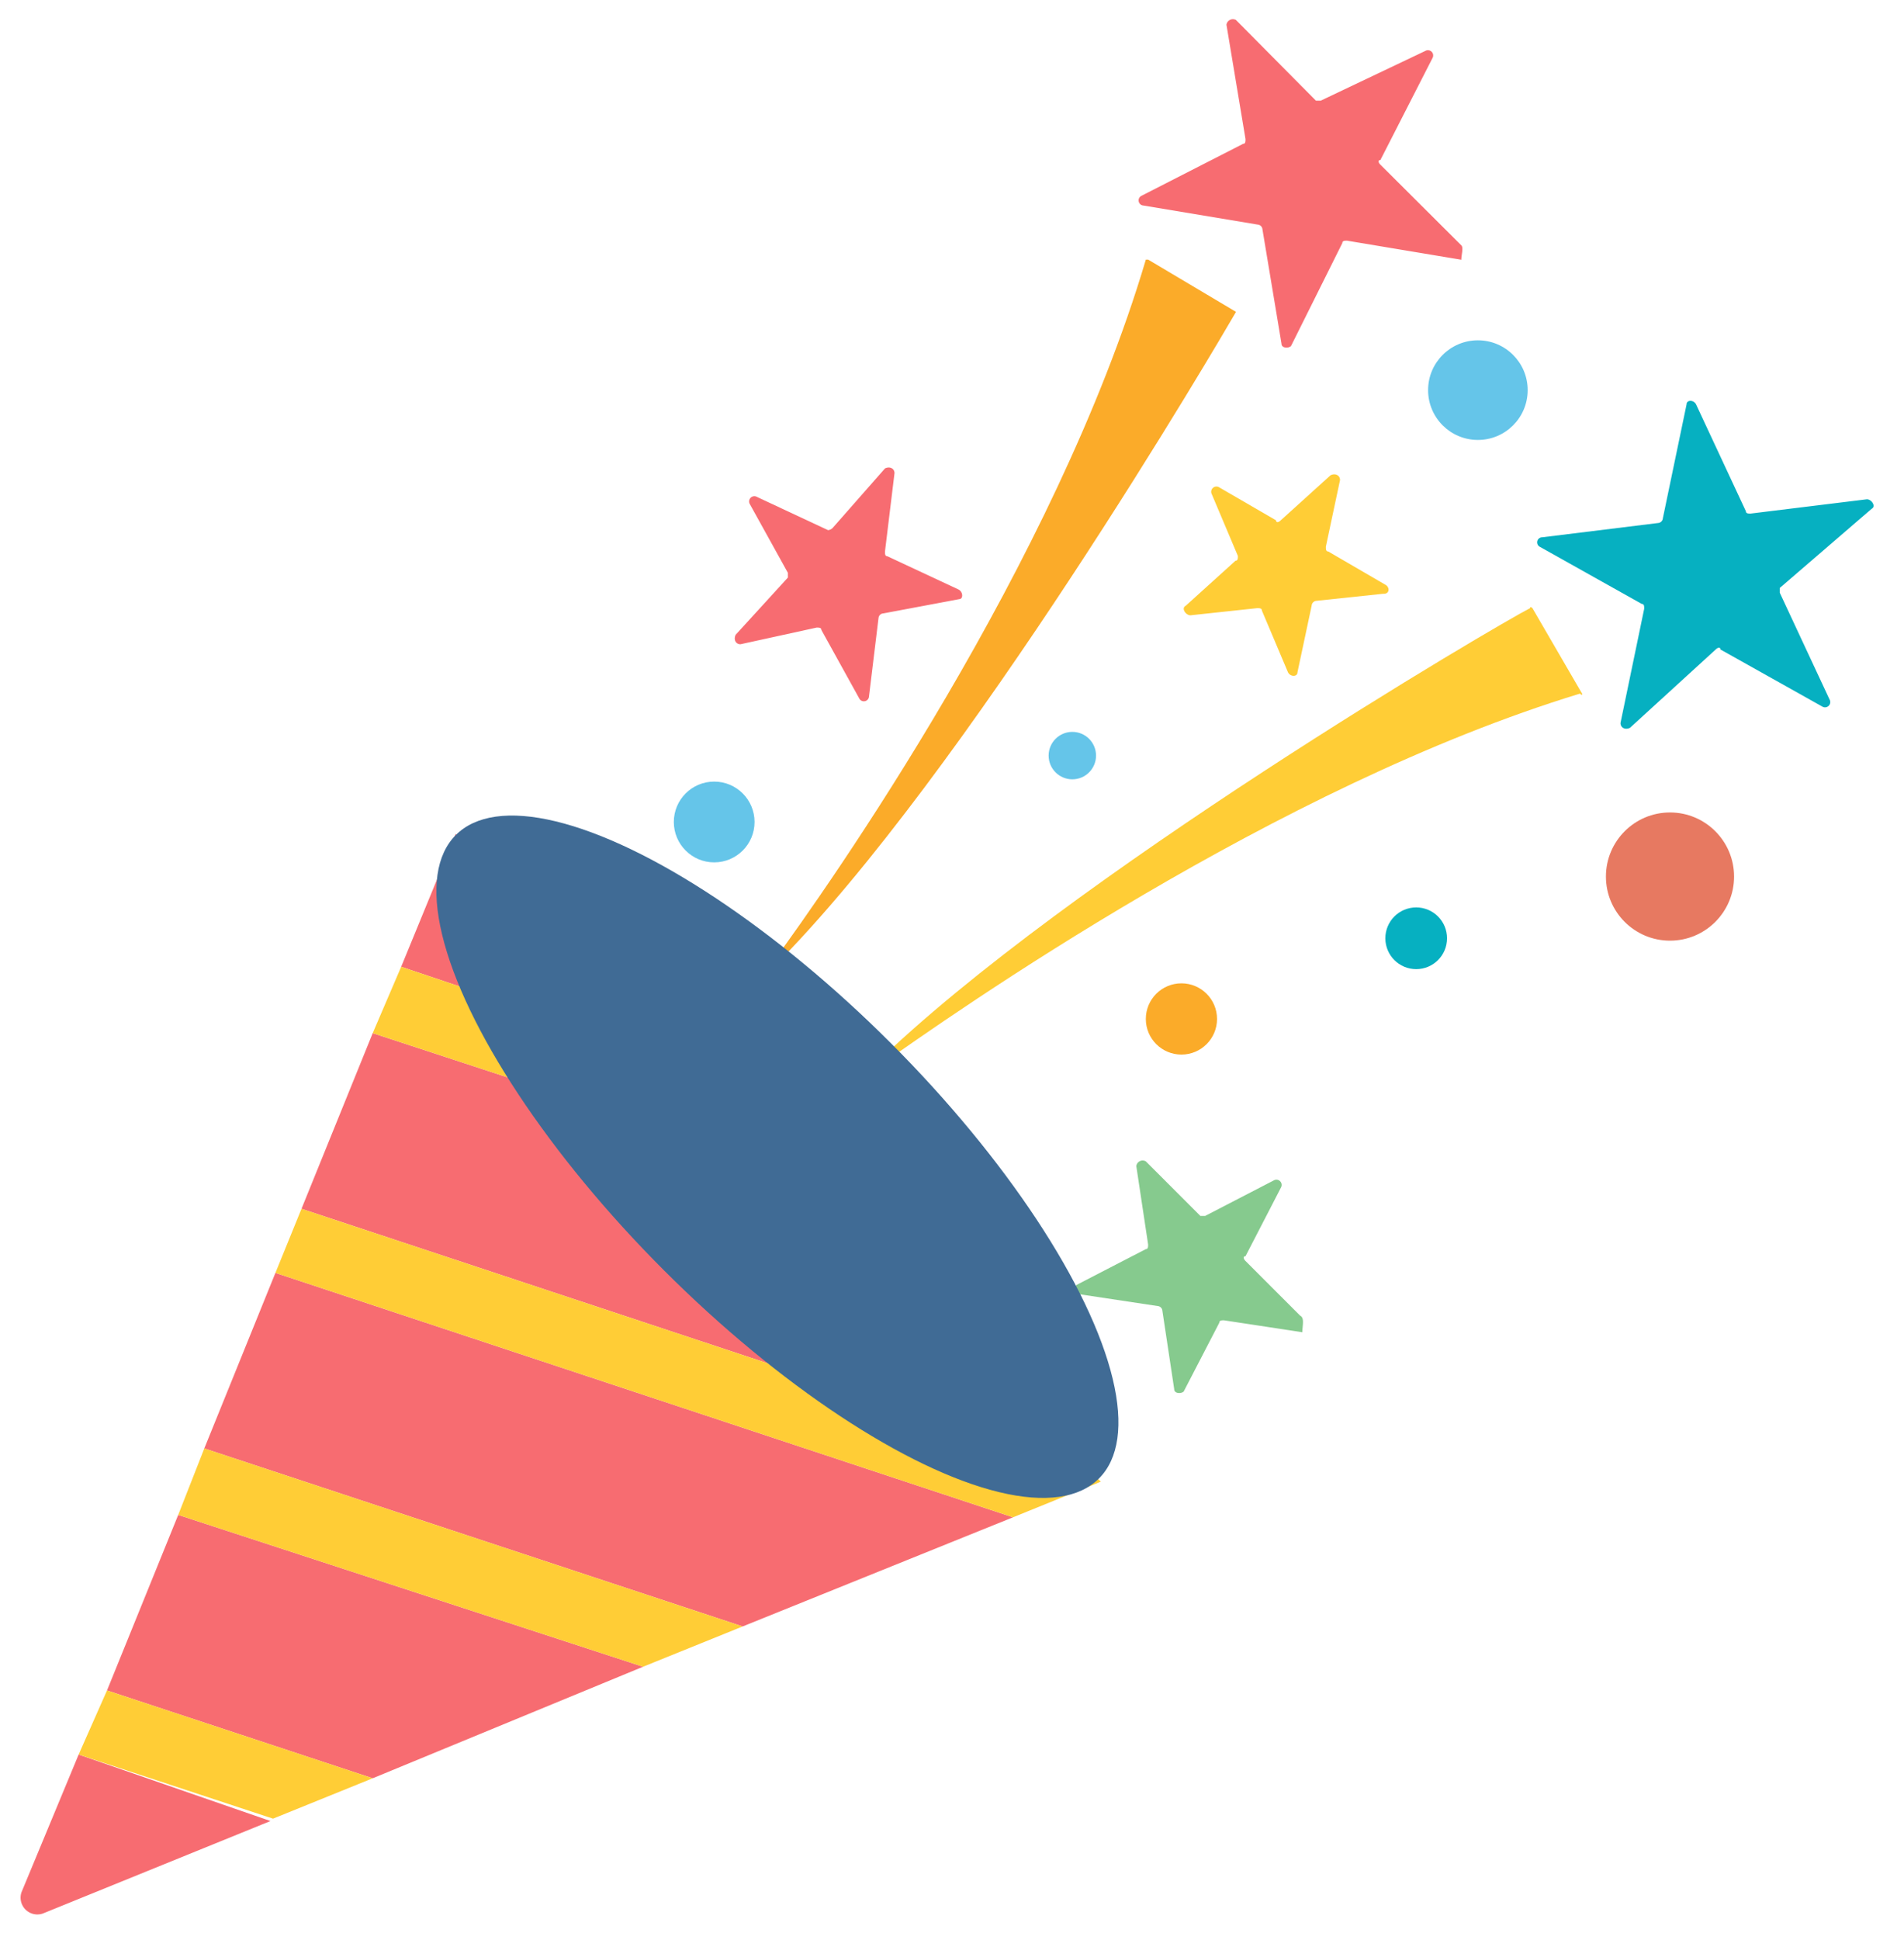 <svg id="レイヤー_1" data-name="レイヤー 1" xmlns="http://www.w3.org/2000/svg" viewBox="0 0 200 203.67"><defs><style>.cls-1{fill:#f76c71;}.cls-2{fill:#ffcd36;}.cls-3{fill:#06b0c1;}.cls-4{fill:#86ca8e;}.cls-5{fill:#fbab29;}.cls-6{fill:#65c5e9;}.cls-7{fill:#e77961;}.cls-8{fill:#406b95;}</style></defs><title>hire-8</title><polygon class="cls-1" points="47.87 87.55 42.14 101.5 71.78 111.47 47.87 87.55"/><path class="cls-1" d="M8.26,184.21l-6,14.45a1.76,1.76,0,0,0,2.24,2.24l23.91-9.71Z"/><polygon class="cls-1" points="83.24 122.92 39.15 108.47 31.67 126.91 114.38 154.31 83.24 122.92"/><polygon class="cls-1" points="11.24 177.48 39.15 186.7 67.55 174.99 18.72 159.05 11.24 177.48"/><polygon class="cls-1" points="28.93 133.64 21.46 152.07 78.01 170.76 106.41 159.3 28.93 133.64"/><polygon class="cls-2" points="71.78 111.47 42.14 101.5 39.15 108.47 83.24 122.92 71.78 111.47"/><polygon class="cls-2" points="115.63 155.56 114.38 154.31 31.67 126.91 28.93 133.64 106.41 159.3 115.63 155.56"/><polygon class="cls-2" points="18.72 159.05 67.55 174.99 78.01 170.76 21.46 152.07 18.72 159.05"/><polygon class="cls-2" points="8.26 184.21 28.68 190.94 39.15 186.7 11.24 177.48 8.26 184.21"/><path class="cls-2" d="M145.52,61.39l-6-3.49c-.25,0-.25-.25-.25-.5l1.49-7c0-.5-.5-.75-1-.5l-5.23,4.73c-.25.25-.49.25-.49,0l-6-3.48a.55.55,0,0,0-.75.74l2.74,6.48c0,.25,0,.5-.25.5l-5.23,4.73c-.5.25,0,1,.5,1l7-.75c.25,0,.5,0,.5.25l2.74,6.48c.25.5,1,.5,1,0l1.49-7a.54.54,0,0,1,.5-.5l7-.74C146,62.39,146,61.64,145.52,61.39Z"/><path class="cls-3" d="M196.6,53.42c.49-.25,0-1-.5-1l-12.21,1.5c-.25,0-.5,0-.5-.25l-5.23-11.21c-.25-.5-1-.5-1,0l-2.49,11.95a.54.54,0,0,1-.5.5L162,56.41a.53.53,0,0,0-.25,1l10.71,6c.25,0,.25.25.25.5l-2.49,12c0,.5.5.75,1,.5l9-8.22c.25-.25.5-.25.5,0l10.71,6a.55.55,0,0,0,.75-.75l-5.23-11.21v-.5Z"/><path class="cls-1" d="M153.5,25.76,145,17.29c-.25-.24-.25-.49,0-.49l5.48-10.72a.55.55,0,0,0-.75-.74l-11,5.23h-.5L129.83,2.1a.68.68,0,0,0-1,.5l2,12c0,.25,0,.5-.25.5l-10.72,5.48a.54.54,0,0,0,.25,1l12,2a.54.54,0,0,1,.5.5l2,12c0,.5.75.5,1,.25L141,25.52c0-.25.25-.25.5-.25l12,2C153.5,26.76,153.75,26,153.5,25.76Z"/><path class="cls-1" d="M100.68,61.89,93.21,58.4c-.25,0-.25-.25-.25-.5l1-8.22c0-.5-.5-.75-1-.5l-5.48,6.23a.77.77,0,0,1-.5.25l-7.47-3.49a.55.55,0,0,0-.75.75l4,7.22v.5l-5.48,6c-.25.5,0,1,.5,1l8-1.75c.25,0,.5,0,.5.25l4,7.23a.54.54,0,0,0,1-.25l1-8.22a.54.54,0,0,1,.5-.5l8-1.5C101.18,62.88,101.18,62.14,100.68,61.89Z"/><path class="cls-4" d="M136.56,138.12l-5.73-5.73c-.25-.25-.25-.5,0-.5l3.73-7.22a.55.55,0,0,0-.74-.75l-7.23,3.74h-.5l-5.73-5.73a.67.67,0,0,0-1,.5l1.24,8.22c0,.25,0,.5-.25.5l-7.22,3.73a.54.54,0,0,0,.25,1l8.22,1.24a.54.54,0,0,1,.5.5l1.24,8.22c0,.5.75.5,1,.25l3.74-7.22c0-.25.25-.25.49-.25l8.23,1.25C136.81,139.12,137.05,138.37,136.56,138.12Z"/><path class="cls-5" d="M129.83,32.74l-9.22-5.48h-.25c-9.46,31.89-33.13,65.52-39.36,74-.25.25.25.5.25.25,20.18-20.18,46.84-65.77,48.58-68.76Z"/><path class="cls-2" d="M166.2,72.85l-5.23-9s-.25-.25-.25,0c-3,1.5-48.58,28.15-69,48.08-.25.25,0,.5.25.25,8.47-6,42.11-29.64,74-39.36C166.2,73.1,166.2,72.85,166.2,72.85Z"/><circle class="cls-3" cx="148.76" cy="98.51" r="3.24"/><circle class="cls-6" cx="155.24" cy="40.96" r="5.23"/><circle class="cls-6" cx="75.02" cy="86.3" r="4.24"/><circle class="cls-6" cx="112.64" cy="79.33" r="2.49"/><circle class="cls-5" cx="124.1" cy="106.98" r="3.74"/><circle class="cls-7" cx="175.42" cy="92.03" r="6.73"/><ellipse class="cls-8" cx="81.66" cy="121.45" rx="16.86" ry="47.77" transform="translate(-61.96 93.31) rotate(-45)"/></svg>